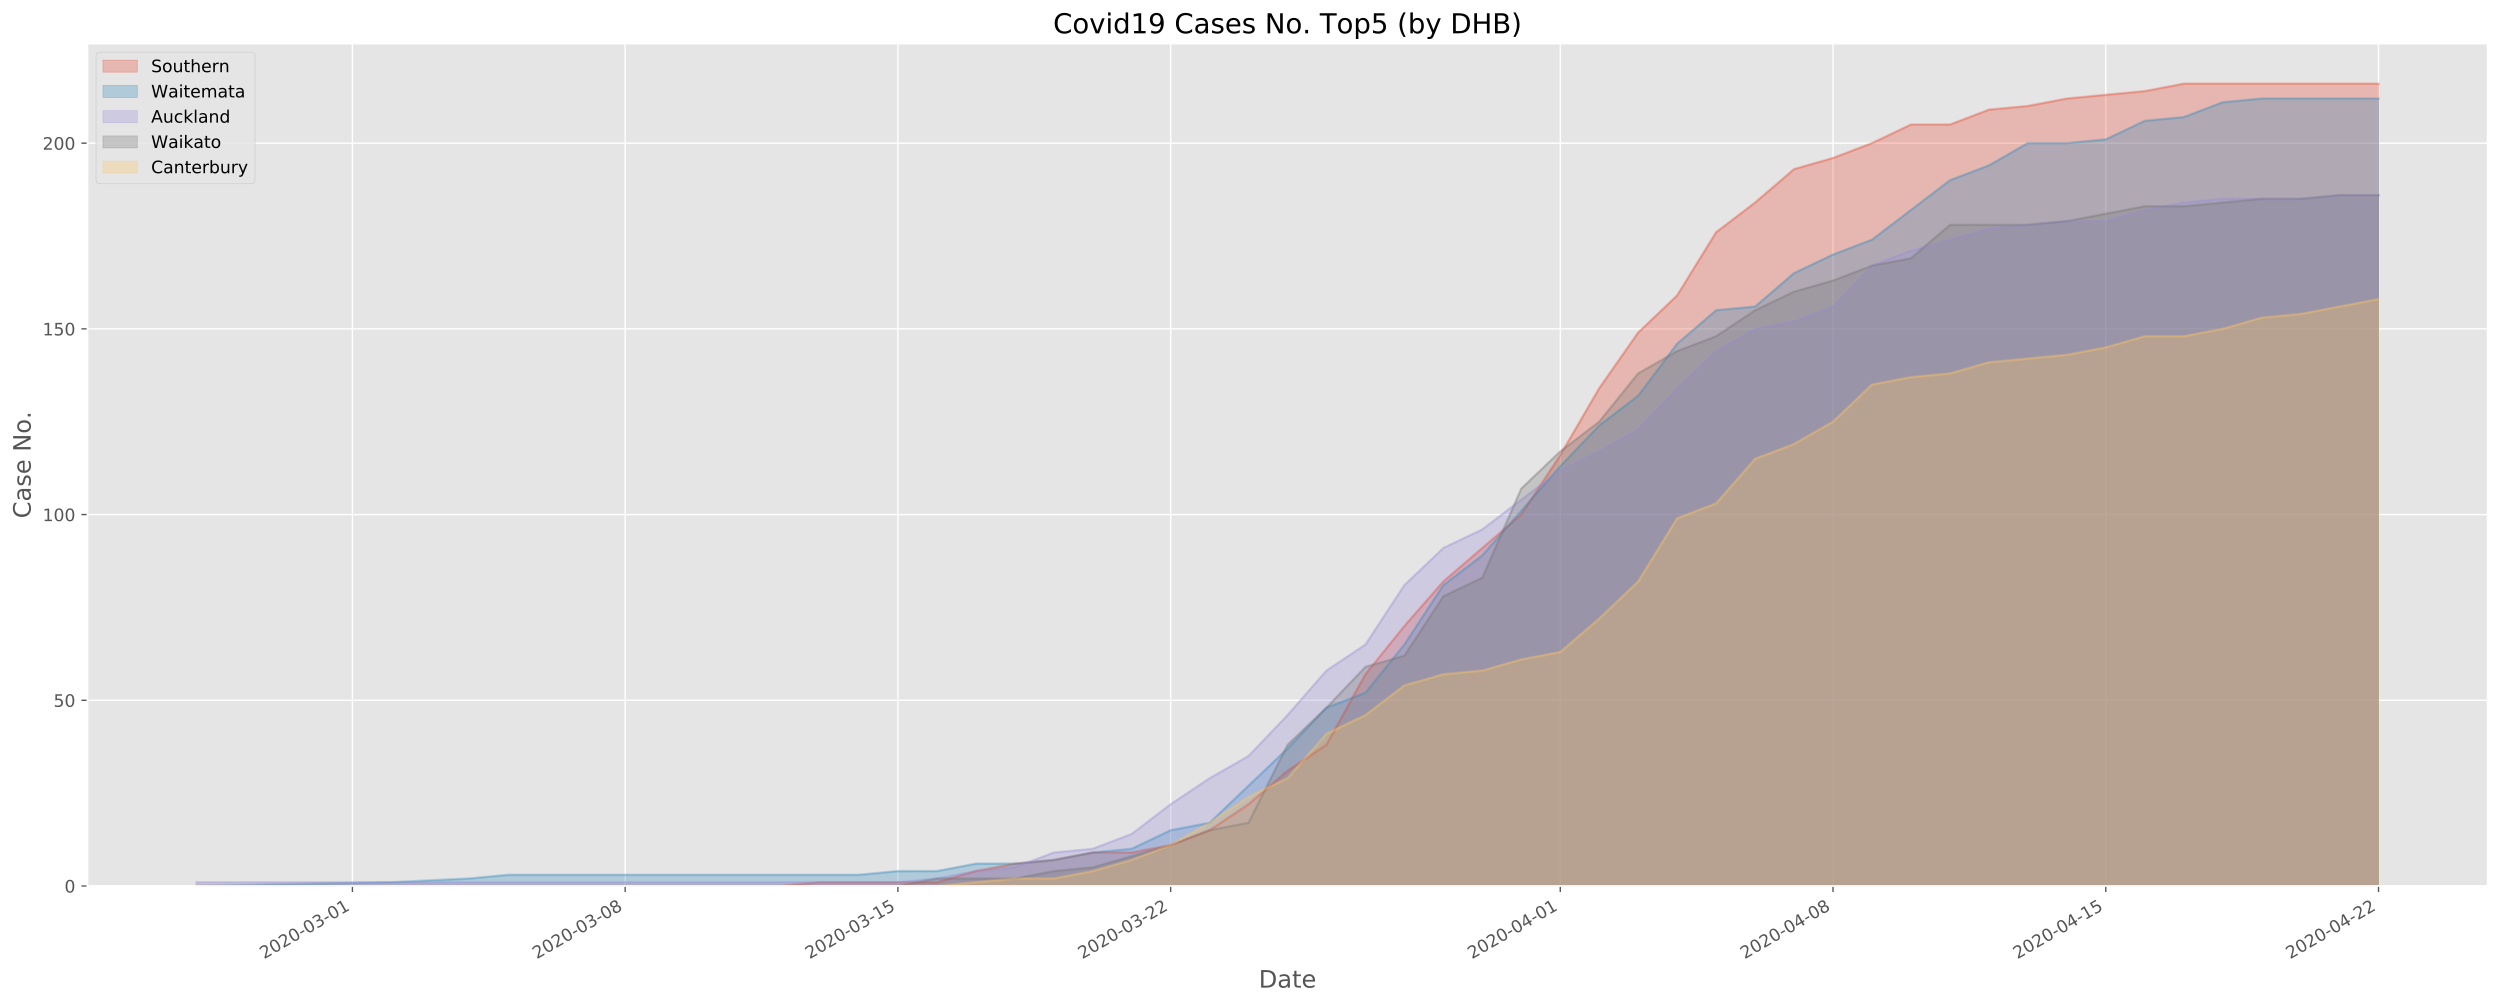 <?xml version="1.0" encoding="utf-8" standalone="no"?>
<!DOCTYPE svg PUBLIC "-//W3C//DTD SVG 1.1//EN"
  "http://www.w3.org/Graphics/SVG/1.1/DTD/svg11.dtd">
<!-- Created with matplotlib (https://matplotlib.org/) -->
<svg height="584.146pt" version="1.1" viewBox="0 0 1453.037 584.146" width="1453.037pt" xmlns="http://www.w3.org/2000/svg" xmlns:xlink="http://www.w3.org/1999/xlink">
 <defs>
  <style type="text/css">
*{stroke-linecap:butt;stroke-linejoin:round;}
  </style>
 </defs>
 <g id="figure_1">
  <g id="patch_1">
   <path d="M 0 584.146 
L 1453.037 584.146 
L 1453.037 0 
L 0 0 
z
" style="fill:#ffffff;"/>
  </g>
  <g id="axes_1">
   <g id="patch_2">
    <path d="M 50.837 514.957 
L 1445.837 514.957 
L 1445.837 25.358 
L 50.837 25.358 
z
" style="fill:#e5e5e5;"/>
   </g>
   <g id="matplotlib.axis_1">
    <g id="xtick_1">
     <g id="line2d_1">
      <path clip-path="url(#p88573a1444)" d="M 204.83 514.957 
L 204.83 25.358 
" style="fill:none;stroke:#ffffff;stroke-linecap:square;stroke-width:0.8;"/>
     </g>
     <g id="line2d_2">
      <defs>
       <path d="M 0 0 
L 0 3.5 
" id="mcbf57e7ef2" style="stroke:#555555;stroke-width:0.8;"/>
      </defs>
      <g>
       <use style="fill:#555555;stroke:#555555;stroke-width:0.8;" x="204.83" xlink:href="#mcbf57e7ef2" y="514.957"/>
      </g>
     </g>
     <g id="text_1">
      <!-- 2020-03-01 -->
      <defs>
       <path d="M 19.188 8.297 
L 53.609 8.297 
L 53.609 0 
L 7.328 0 
L 7.328 8.297 
Q 12.938 14.109 22.625 23.891 
Q 32.328 33.688 34.812 36.531 
Q 39.547 41.844 41.422 45.531 
Q 43.312 49.219 43.312 52.781 
Q 43.312 58.594 39.234 62.25 
Q 35.156 65.922 28.609 65.922 
Q 23.969 65.922 18.812 64.312 
Q 13.672 62.703 7.812 59.422 
L 7.812 69.391 
Q 13.766 71.781 18.938 73 
Q 24.125 74.219 28.422 74.219 
Q 39.75 74.219 46.484 68.547 
Q 53.219 62.891 53.219 53.422 
Q 53.219 48.922 51.531 44.891 
Q 49.859 40.875 45.406 35.406 
Q 44.188 33.984 37.641 27.219 
Q 31.109 20.453 19.188 8.297 
z
" id="DejaVuSans-50"/>
       <path d="M 31.781 66.406 
Q 24.172 66.406 20.328 58.906 
Q 16.5 51.422 16.5 36.375 
Q 16.5 21.391 20.328 13.891 
Q 24.172 6.391 31.781 6.391 
Q 39.453 6.391 43.281 13.891 
Q 47.125 21.391 47.125 36.375 
Q 47.125 51.422 43.281 58.906 
Q 39.453 66.406 31.781 66.406 
z
M 31.781 74.219 
Q 44.047 74.219 50.516 64.516 
Q 56.984 54.828 56.984 36.375 
Q 56.984 17.969 50.516 8.266 
Q 44.047 -1.422 31.781 -1.422 
Q 19.531 -1.422 13.062 8.266 
Q 6.594 17.969 6.594 36.375 
Q 6.594 54.828 13.062 64.516 
Q 19.531 74.219 31.781 74.219 
z
" id="DejaVuSans-48"/>
       <path d="M 4.891 31.391 
L 31.203 31.391 
L 31.203 23.391 
L 4.891 23.391 
z
" id="DejaVuSans-45"/>
       <path d="M 40.578 39.312 
Q 47.656 37.797 51.625 33 
Q 55.609 28.219 55.609 21.188 
Q 55.609 10.406 48.188 4.484 
Q 40.766 -1.422 27.094 -1.422 
Q 22.516 -1.422 17.656 -0.516 
Q 12.797 0.391 7.625 2.203 
L 7.625 11.719 
Q 11.719 9.328 16.594 8.109 
Q 21.484 6.891 26.812 6.891 
Q 36.078 6.891 40.938 10.547 
Q 45.797 14.203 45.797 21.188 
Q 45.797 27.641 41.281 31.266 
Q 36.766 34.906 28.719 34.906 
L 20.219 34.906 
L 20.219 43.016 
L 29.109 43.016 
Q 36.375 43.016 40.234 45.922 
Q 44.094 48.828 44.094 54.297 
Q 44.094 59.906 40.109 62.906 
Q 36.141 65.922 28.719 65.922 
Q 24.656 65.922 20.016 65.031 
Q 15.375 64.156 9.812 62.312 
L 9.812 71.094 
Q 15.438 72.656 20.344 73.438 
Q 25.25 74.219 29.594 74.219 
Q 40.828 74.219 47.359 69.109 
Q 53.906 64.016 53.906 55.328 
Q 53.906 49.266 50.438 45.094 
Q 46.969 40.922 40.578 39.312 
z
" id="DejaVuSans-51"/>
       <path d="M 12.406 8.297 
L 28.516 8.297 
L 28.516 63.922 
L 10.984 60.406 
L 10.984 69.391 
L 28.422 72.906 
L 38.281 72.906 
L 38.281 8.297 
L 54.391 8.297 
L 54.391 0 
L 12.406 0 
z
" id="DejaVuSans-49"/>
      </defs>
      <g style="fill:#555555;" transform="translate(153.461 557.596)rotate(-30)scale(0.1 -0.1)">
       <use xlink:href="#DejaVuSans-50"/>
       <use x="63.623" xlink:href="#DejaVuSans-48"/>
       <use x="127.246" xlink:href="#DejaVuSans-50"/>
       <use x="190.869" xlink:href="#DejaVuSans-48"/>
       <use x="254.492" xlink:href="#DejaVuSans-45"/>
       <use x="290.576" xlink:href="#DejaVuSans-48"/>
       <use x="354.199" xlink:href="#DejaVuSans-51"/>
       <use x="417.822" xlink:href="#DejaVuSans-45"/>
       <use x="453.906" xlink:href="#DejaVuSans-48"/>
       <use x="517.529" xlink:href="#DejaVuSans-49"/>
      </g>
     </g>
    </g>
    <g id="xtick_2">
     <g id="line2d_3">
      <path clip-path="url(#p88573a1444)" d="M 363.353 514.957 
L 363.353 25.358 
" style="fill:none;stroke:#ffffff;stroke-linecap:square;stroke-width:0.8;"/>
     </g>
     <g id="line2d_4">
      <g>
       <use style="fill:#555555;stroke:#555555;stroke-width:0.8;" x="363.353" xlink:href="#mcbf57e7ef2" y="514.957"/>
      </g>
     </g>
     <g id="text_2">
      <!-- 2020-03-08 -->
      <defs>
       <path d="M 31.781 34.625 
Q 24.75 34.625 20.719 30.859 
Q 16.703 27.094 16.703 20.516 
Q 16.703 13.922 20.719 10.156 
Q 24.75 6.391 31.781 6.391 
Q 38.812 6.391 42.859 10.172 
Q 46.922 13.969 46.922 20.516 
Q 46.922 27.094 42.891 30.859 
Q 38.875 34.625 31.781 34.625 
z
M 21.922 38.812 
Q 15.578 40.375 12.031 44.719 
Q 8.5 49.078 8.5 55.328 
Q 8.5 64.062 14.719 69.141 
Q 20.953 74.219 31.781 74.219 
Q 42.672 74.219 48.875 69.141 
Q 55.078 64.062 55.078 55.328 
Q 55.078 49.078 51.531 44.719 
Q 48 40.375 41.703 38.812 
Q 48.828 37.156 52.797 32.312 
Q 56.781 27.484 56.781 20.516 
Q 56.781 9.906 50.312 4.234 
Q 43.844 -1.422 31.781 -1.422 
Q 19.734 -1.422 13.25 4.234 
Q 6.781 9.906 6.781 20.516 
Q 6.781 27.484 10.781 32.312 
Q 14.797 37.156 21.922 38.812 
z
M 18.312 54.391 
Q 18.312 48.734 21.844 45.562 
Q 25.391 42.391 31.781 42.391 
Q 38.141 42.391 41.719 45.562 
Q 45.312 48.734 45.312 54.391 
Q 45.312 60.062 41.719 63.234 
Q 38.141 66.406 31.781 66.406 
Q 25.391 66.406 21.844 63.234 
Q 18.312 60.062 18.312 54.391 
z
" id="DejaVuSans-56"/>
      </defs>
      <g style="fill:#555555;" transform="translate(311.984 557.596)rotate(-30)scale(0.1 -0.1)">
       <use xlink:href="#DejaVuSans-50"/>
       <use x="63.623" xlink:href="#DejaVuSans-48"/>
       <use x="127.246" xlink:href="#DejaVuSans-50"/>
       <use x="190.869" xlink:href="#DejaVuSans-48"/>
       <use x="254.492" xlink:href="#DejaVuSans-45"/>
       <use x="290.576" xlink:href="#DejaVuSans-48"/>
       <use x="354.199" xlink:href="#DejaVuSans-51"/>
       <use x="417.822" xlink:href="#DejaVuSans-45"/>
       <use x="453.906" xlink:href="#DejaVuSans-48"/>
       <use x="517.529" xlink:href="#DejaVuSans-56"/>
      </g>
     </g>
    </g>
    <g id="xtick_3">
     <g id="line2d_5">
      <path clip-path="url(#p88573a1444)" d="M 521.876 514.957 
L 521.876 25.358 
" style="fill:none;stroke:#ffffff;stroke-linecap:square;stroke-width:0.8;"/>
     </g>
     <g id="line2d_6">
      <g>
       <use style="fill:#555555;stroke:#555555;stroke-width:0.8;" x="521.876" xlink:href="#mcbf57e7ef2" y="514.957"/>
      </g>
     </g>
     <g id="text_3">
      <!-- 2020-03-15 -->
      <defs>
       <path d="M 10.797 72.906 
L 49.516 72.906 
L 49.516 64.594 
L 19.828 64.594 
L 19.828 46.734 
Q 21.969 47.469 24.109 47.828 
Q 26.266 48.188 28.422 48.188 
Q 40.625 48.188 47.75 41.5 
Q 54.891 34.812 54.891 23.391 
Q 54.891 11.625 47.562 5.094 
Q 40.234 -1.422 26.906 -1.422 
Q 22.312 -1.422 17.547 -0.641 
Q 12.797 0.141 7.719 1.703 
L 7.719 11.625 
Q 12.109 9.234 16.797 8.062 
Q 21.484 6.891 26.703 6.891 
Q 35.156 6.891 40.078 11.328 
Q 45.016 15.766 45.016 23.391 
Q 45.016 31 40.078 35.438 
Q 35.156 39.891 26.703 39.891 
Q 22.75 39.891 18.812 39.016 
Q 14.891 38.141 10.797 36.281 
z
" id="DejaVuSans-53"/>
      </defs>
      <g style="fill:#555555;" transform="translate(470.506 557.596)rotate(-30)scale(0.1 -0.1)">
       <use xlink:href="#DejaVuSans-50"/>
       <use x="63.623" xlink:href="#DejaVuSans-48"/>
       <use x="127.246" xlink:href="#DejaVuSans-50"/>
       <use x="190.869" xlink:href="#DejaVuSans-48"/>
       <use x="254.492" xlink:href="#DejaVuSans-45"/>
       <use x="290.576" xlink:href="#DejaVuSans-48"/>
       <use x="354.199" xlink:href="#DejaVuSans-51"/>
       <use x="417.822" xlink:href="#DejaVuSans-45"/>
       <use x="453.906" xlink:href="#DejaVuSans-49"/>
       <use x="517.529" xlink:href="#DejaVuSans-53"/>
      </g>
     </g>
    </g>
    <g id="xtick_4">
     <g id="line2d_7">
      <path clip-path="url(#p88573a1444)" d="M 680.399 514.957 
L 680.399 25.358 
" style="fill:none;stroke:#ffffff;stroke-linecap:square;stroke-width:0.8;"/>
     </g>
     <g id="line2d_8">
      <g>
       <use style="fill:#555555;stroke:#555555;stroke-width:0.8;" x="680.399" xlink:href="#mcbf57e7ef2" y="514.957"/>
      </g>
     </g>
     <g id="text_4">
      <!-- 2020-03-22 -->
      <g style="fill:#555555;" transform="translate(629.029 557.596)rotate(-30)scale(0.1 -0.1)">
       <use xlink:href="#DejaVuSans-50"/>
       <use x="63.623" xlink:href="#DejaVuSans-48"/>
       <use x="127.246" xlink:href="#DejaVuSans-50"/>
       <use x="190.869" xlink:href="#DejaVuSans-48"/>
       <use x="254.492" xlink:href="#DejaVuSans-45"/>
       <use x="290.576" xlink:href="#DejaVuSans-48"/>
       <use x="354.199" xlink:href="#DejaVuSans-51"/>
       <use x="417.822" xlink:href="#DejaVuSans-45"/>
       <use x="453.906" xlink:href="#DejaVuSans-50"/>
       <use x="517.529" xlink:href="#DejaVuSans-50"/>
      </g>
     </g>
    </g>
    <g id="xtick_5">
     <g id="line2d_9">
      <path clip-path="url(#p88573a1444)" d="M 906.86 514.957 
L 906.86 25.358 
" style="fill:none;stroke:#ffffff;stroke-linecap:square;stroke-width:0.8;"/>
     </g>
     <g id="line2d_10">
      <g>
       <use style="fill:#555555;stroke:#555555;stroke-width:0.8;" x="906.86" xlink:href="#mcbf57e7ef2" y="514.957"/>
      </g>
     </g>
     <g id="text_5">
      <!-- 2020-04-01 -->
      <defs>
       <path d="M 37.797 64.312 
L 12.891 25.391 
L 37.797 25.391 
z
M 35.203 72.906 
L 47.609 72.906 
L 47.609 25.391 
L 58.016 25.391 
L 58.016 17.188 
L 47.609 17.188 
L 47.609 0 
L 37.797 0 
L 37.797 17.188 
L 4.891 17.188 
L 4.891 26.703 
z
" id="DejaVuSans-52"/>
      </defs>
      <g style="fill:#555555;" transform="translate(855.49 557.596)rotate(-30)scale(0.1 -0.1)">
       <use xlink:href="#DejaVuSans-50"/>
       <use x="63.623" xlink:href="#DejaVuSans-48"/>
       <use x="127.246" xlink:href="#DejaVuSans-50"/>
       <use x="190.869" xlink:href="#DejaVuSans-48"/>
       <use x="254.492" xlink:href="#DejaVuSans-45"/>
       <use x="290.576" xlink:href="#DejaVuSans-48"/>
       <use x="354.199" xlink:href="#DejaVuSans-52"/>
       <use x="417.822" xlink:href="#DejaVuSans-45"/>
       <use x="453.906" xlink:href="#DejaVuSans-48"/>
       <use x="517.529" xlink:href="#DejaVuSans-49"/>
      </g>
     </g>
    </g>
    <g id="xtick_6">
     <g id="line2d_11">
      <path clip-path="url(#p88573a1444)" d="M 1065.382 514.957 
L 1065.382 25.358 
" style="fill:none;stroke:#ffffff;stroke-linecap:square;stroke-width:0.8;"/>
     </g>
     <g id="line2d_12">
      <g>
       <use style="fill:#555555;stroke:#555555;stroke-width:0.8;" x="1065.382" xlink:href="#mcbf57e7ef2" y="514.957"/>
      </g>
     </g>
     <g id="text_6">
      <!-- 2020-04-08 -->
      <g style="fill:#555555;" transform="translate(1014.013 557.596)rotate(-30)scale(0.1 -0.1)">
       <use xlink:href="#DejaVuSans-50"/>
       <use x="63.623" xlink:href="#DejaVuSans-48"/>
       <use x="127.246" xlink:href="#DejaVuSans-50"/>
       <use x="190.869" xlink:href="#DejaVuSans-48"/>
       <use x="254.492" xlink:href="#DejaVuSans-45"/>
       <use x="290.576" xlink:href="#DejaVuSans-48"/>
       <use x="354.199" xlink:href="#DejaVuSans-52"/>
       <use x="417.822" xlink:href="#DejaVuSans-45"/>
       <use x="453.906" xlink:href="#DejaVuSans-48"/>
       <use x="517.529" xlink:href="#DejaVuSans-56"/>
      </g>
     </g>
    </g>
    <g id="xtick_7">
     <g id="line2d_13">
      <path clip-path="url(#p88573a1444)" d="M 1223.905 514.957 
L 1223.905 25.358 
" style="fill:none;stroke:#ffffff;stroke-linecap:square;stroke-width:0.8;"/>
     </g>
     <g id="line2d_14">
      <g>
       <use style="fill:#555555;stroke:#555555;stroke-width:0.8;" x="1223.905" xlink:href="#mcbf57e7ef2" y="514.957"/>
      </g>
     </g>
     <g id="text_7">
      <!-- 2020-04-15 -->
      <g style="fill:#555555;" transform="translate(1172.536 557.596)rotate(-30)scale(0.1 -0.1)">
       <use xlink:href="#DejaVuSans-50"/>
       <use x="63.623" xlink:href="#DejaVuSans-48"/>
       <use x="127.246" xlink:href="#DejaVuSans-50"/>
       <use x="190.869" xlink:href="#DejaVuSans-48"/>
       <use x="254.492" xlink:href="#DejaVuSans-45"/>
       <use x="290.576" xlink:href="#DejaVuSans-48"/>
       <use x="354.199" xlink:href="#DejaVuSans-52"/>
       <use x="417.822" xlink:href="#DejaVuSans-45"/>
       <use x="453.906" xlink:href="#DejaVuSans-49"/>
       <use x="517.529" xlink:href="#DejaVuSans-53"/>
      </g>
     </g>
    </g>
    <g id="xtick_8">
     <g id="line2d_15">
      <path clip-path="url(#p88573a1444)" d="M 1382.428 514.957 
L 1382.428 25.358 
" style="fill:none;stroke:#ffffff;stroke-linecap:square;stroke-width:0.8;"/>
     </g>
     <g id="line2d_16">
      <g>
       <use style="fill:#555555;stroke:#555555;stroke-width:0.8;" x="1382.428" xlink:href="#mcbf57e7ef2" y="514.957"/>
      </g>
     </g>
     <g id="text_8">
      <!-- 2020-04-22 -->
      <g style="fill:#555555;" transform="translate(1331.058 557.596)rotate(-30)scale(0.1 -0.1)">
       <use xlink:href="#DejaVuSans-50"/>
       <use x="63.623" xlink:href="#DejaVuSans-48"/>
       <use x="127.246" xlink:href="#DejaVuSans-50"/>
       <use x="190.869" xlink:href="#DejaVuSans-48"/>
       <use x="254.492" xlink:href="#DejaVuSans-45"/>
       <use x="290.576" xlink:href="#DejaVuSans-48"/>
       <use x="354.199" xlink:href="#DejaVuSans-52"/>
       <use x="417.822" xlink:href="#DejaVuSans-45"/>
       <use x="453.906" xlink:href="#DejaVuSans-50"/>
       <use x="517.529" xlink:href="#DejaVuSans-50"/>
      </g>
     </g>
    </g>
    <g id="text_9">
     <!-- Date -->
     <defs>
      <path d="M 19.672 64.797 
L 19.672 8.109 
L 31.594 8.109 
Q 46.688 8.109 53.688 14.938 
Q 60.688 21.781 60.688 36.531 
Q 60.688 51.172 53.688 57.984 
Q 46.688 64.797 31.594 64.797 
z
M 9.812 72.906 
L 30.078 72.906 
Q 51.266 72.906 61.172 64.094 
Q 71.094 55.281 71.094 36.531 
Q 71.094 17.672 61.125 8.828 
Q 51.172 0 30.078 0 
L 9.812 0 
z
" id="DejaVuSans-68"/>
      <path d="M 34.281 27.484 
Q 23.391 27.484 19.188 25 
Q 14.984 22.516 14.984 16.5 
Q 14.984 11.719 18.141 8.906 
Q 21.297 6.109 26.703 6.109 
Q 34.188 6.109 38.703 11.406 
Q 43.219 16.703 43.219 25.484 
L 43.219 27.484 
z
M 52.203 31.203 
L 52.203 0 
L 43.219 0 
L 43.219 8.297 
Q 40.141 3.328 35.547 0.953 
Q 30.953 -1.422 24.312 -1.422 
Q 15.922 -1.422 10.953 3.297 
Q 6 8.016 6 15.922 
Q 6 25.141 12.172 29.828 
Q 18.359 34.516 30.609 34.516 
L 43.219 34.516 
L 43.219 35.406 
Q 43.219 41.609 39.141 45 
Q 35.062 48.391 27.688 48.391 
Q 23 48.391 18.547 47.266 
Q 14.109 46.141 10.016 43.891 
L 10.016 52.203 
Q 14.938 54.109 19.578 55.047 
Q 24.219 56 28.609 56 
Q 40.484 56 46.344 49.844 
Q 52.203 43.703 52.203 31.203 
z
" id="DejaVuSans-97"/>
      <path d="M 18.312 70.219 
L 18.312 54.688 
L 36.812 54.688 
L 36.812 47.703 
L 18.312 47.703 
L 18.312 18.016 
Q 18.312 11.328 20.141 9.422 
Q 21.969 7.516 27.594 7.516 
L 36.812 7.516 
L 36.812 0 
L 27.594 0 
Q 17.188 0 13.234 3.875 
Q 9.281 7.766 9.281 18.016 
L 9.281 47.703 
L 2.688 47.703 
L 2.688 54.688 
L 9.281 54.688 
L 9.281 70.219 
z
" id="DejaVuSans-116"/>
      <path d="M 56.203 29.594 
L 56.203 25.203 
L 14.891 25.203 
Q 15.484 15.922 20.484 11.062 
Q 25.484 6.203 34.422 6.203 
Q 39.594 6.203 44.453 7.469 
Q 49.312 8.734 54.109 11.281 
L 54.109 2.781 
Q 49.266 0.734 44.188 -0.344 
Q 39.109 -1.422 33.891 -1.422 
Q 20.797 -1.422 13.156 6.188 
Q 5.516 13.812 5.516 26.812 
Q 5.516 40.234 12.766 48.109 
Q 20.016 56 32.328 56 
Q 43.359 56 49.781 48.891 
Q 56.203 41.797 56.203 29.594 
z
M 47.219 32.234 
Q 47.125 39.594 43.094 43.984 
Q 39.062 48.391 32.422 48.391 
Q 24.906 48.391 20.391 44.141 
Q 15.875 39.891 15.188 32.172 
z
" id="DejaVuSans-101"/>
     </defs>
     <g style="fill:#555555;" transform="translate(731.606 574.035)scale(0.14 -0.14)">
      <use xlink:href="#DejaVuSans-68"/>
      <use x="77.002" xlink:href="#DejaVuSans-97"/>
      <use x="138.281" xlink:href="#DejaVuSans-116"/>
      <use x="177.49" xlink:href="#DejaVuSans-101"/>
     </g>
    </g>
   </g>
   <g id="matplotlib.axis_2">
    <g id="ytick_1">
     <g id="line2d_17">
      <path clip-path="url(#p88573a1444)" d="M 50.837 514.957 
L 1445.837 514.957 
" style="fill:none;stroke:#ffffff;stroke-linecap:square;stroke-width:0.8;"/>
     </g>
     <g id="line2d_18">
      <defs>
       <path d="M 0 0 
L -3.5 0 
" id="mdb3361c87e" style="stroke:#555555;stroke-width:0.8;"/>
      </defs>
      <g>
       <use style="fill:#555555;stroke:#555555;stroke-width:0.8;" x="50.837" xlink:href="#mdb3361c87e" y="514.957"/>
      </g>
     </g>
     <g id="text_10">
      <!-- 0 -->
      <g style="fill:#555555;" transform="translate(37.474 518.757)scale(0.1 -0.1)">
       <use xlink:href="#DejaVuSans-48"/>
      </g>
     </g>
    </g>
    <g id="ytick_2">
     <g id="line2d_19">
      <path clip-path="url(#p88573a1444)" d="M 50.837 407.021 
L 1445.837 407.021 
" style="fill:none;stroke:#ffffff;stroke-linecap:square;stroke-width:0.8;"/>
     </g>
     <g id="line2d_20">
      <g>
       <use style="fill:#555555;stroke:#555555;stroke-width:0.8;" x="50.837" xlink:href="#mdb3361c87e" y="407.021"/>
      </g>
     </g>
     <g id="text_11">
      <!-- 50 -->
      <g style="fill:#555555;" transform="translate(31.112 410.82)scale(0.1 -0.1)">
       <use xlink:href="#DejaVuSans-53"/>
       <use x="63.623" xlink:href="#DejaVuSans-48"/>
      </g>
     </g>
    </g>
    <g id="ytick_3">
     <g id="line2d_21">
      <path clip-path="url(#p88573a1444)" d="M 50.837 299.084 
L 1445.837 299.084 
" style="fill:none;stroke:#ffffff;stroke-linecap:square;stroke-width:0.8;"/>
     </g>
     <g id="line2d_22">
      <g>
       <use style="fill:#555555;stroke:#555555;stroke-width:0.8;" x="50.837" xlink:href="#mdb3361c87e" y="299.084"/>
      </g>
     </g>
     <g id="text_12">
      <!-- 100 -->
      <g style="fill:#555555;" transform="translate(24.749 302.884)scale(0.1 -0.1)">
       <use xlink:href="#DejaVuSans-49"/>
       <use x="63.623" xlink:href="#DejaVuSans-48"/>
       <use x="127.246" xlink:href="#DejaVuSans-48"/>
      </g>
     </g>
    </g>
    <g id="ytick_4">
     <g id="line2d_23">
      <path clip-path="url(#p88573a1444)" d="M 50.837 191.148 
L 1445.837 191.148 
" style="fill:none;stroke:#ffffff;stroke-linecap:square;stroke-width:0.8;"/>
     </g>
     <g id="line2d_24">
      <g>
       <use style="fill:#555555;stroke:#555555;stroke-width:0.8;" x="50.837" xlink:href="#mdb3361c87e" y="191.148"/>
      </g>
     </g>
     <g id="text_13">
      <!-- 150 -->
      <g style="fill:#555555;" transform="translate(24.749 194.947)scale(0.1 -0.1)">
       <use xlink:href="#DejaVuSans-49"/>
       <use x="63.623" xlink:href="#DejaVuSans-53"/>
       <use x="127.246" xlink:href="#DejaVuSans-48"/>
      </g>
     </g>
    </g>
    <g id="ytick_5">
     <g id="line2d_25">
      <path clip-path="url(#p88573a1444)" d="M 50.837 83.211 
L 1445.837 83.211 
" style="fill:none;stroke:#ffffff;stroke-linecap:square;stroke-width:0.8;"/>
     </g>
     <g id="line2d_26">
      <g>
       <use style="fill:#555555;stroke:#555555;stroke-width:0.8;" x="50.837" xlink:href="#mdb3361c87e" y="83.211"/>
      </g>
     </g>
     <g id="text_14">
      <!-- 200 -->
      <g style="fill:#555555;" transform="translate(24.749 87.011)scale(0.1 -0.1)">
       <use xlink:href="#DejaVuSans-50"/>
       <use x="63.623" xlink:href="#DejaVuSans-48"/>
       <use x="127.246" xlink:href="#DejaVuSans-48"/>
      </g>
     </g>
    </g>
    <g id="text_15">
     <!-- Case No. -->
     <defs>
      <path d="M 64.406 67.281 
L 64.406 56.891 
Q 59.422 61.531 53.781 63.812 
Q 48.141 66.109 41.797 66.109 
Q 29.297 66.109 22.656 58.469 
Q 16.016 50.828 16.016 36.375 
Q 16.016 21.969 22.656 14.328 
Q 29.297 6.688 41.797 6.688 
Q 48.141 6.688 53.781 8.984 
Q 59.422 11.281 64.406 15.922 
L 64.406 5.609 
Q 59.234 2.094 53.438 0.328 
Q 47.656 -1.422 41.219 -1.422 
Q 24.656 -1.422 15.125 8.703 
Q 5.609 18.844 5.609 36.375 
Q 5.609 53.953 15.125 64.078 
Q 24.656 74.219 41.219 74.219 
Q 47.75 74.219 53.531 72.484 
Q 59.328 70.75 64.406 67.281 
z
" id="DejaVuSans-67"/>
      <path d="M 44.281 53.078 
L 44.281 44.578 
Q 40.484 46.531 36.375 47.5 
Q 32.281 48.484 27.875 48.484 
Q 21.188 48.484 17.844 46.438 
Q 14.5 44.391 14.5 40.281 
Q 14.5 37.156 16.891 35.375 
Q 19.281 33.594 26.516 31.984 
L 29.594 31.297 
Q 39.156 29.25 43.188 25.516 
Q 47.219 21.781 47.219 15.094 
Q 47.219 7.469 41.188 3.016 
Q 35.156 -1.422 24.609 -1.422 
Q 20.219 -1.422 15.453 -0.562 
Q 10.688 0.297 5.422 2 
L 5.422 11.281 
Q 10.406 8.688 15.234 7.391 
Q 20.062 6.109 24.812 6.109 
Q 31.156 6.109 34.562 8.281 
Q 37.984 10.453 37.984 14.406 
Q 37.984 18.062 35.516 20.016 
Q 33.062 21.969 24.703 23.781 
L 21.578 24.516 
Q 13.234 26.266 9.516 29.906 
Q 5.812 33.547 5.812 39.891 
Q 5.812 47.609 11.281 51.797 
Q 16.75 56 26.812 56 
Q 31.781 56 36.172 55.266 
Q 40.578 54.547 44.281 53.078 
z
" id="DejaVuSans-115"/>
      <path id="DejaVuSans-32"/>
      <path d="M 9.812 72.906 
L 23.094 72.906 
L 55.422 11.922 
L 55.422 72.906 
L 64.984 72.906 
L 64.984 0 
L 51.703 0 
L 19.391 60.984 
L 19.391 0 
L 9.812 0 
z
" id="DejaVuSans-78"/>
      <path d="M 30.609 48.391 
Q 23.391 48.391 19.188 42.75 
Q 14.984 37.109 14.984 27.297 
Q 14.984 17.484 19.156 11.844 
Q 23.344 6.203 30.609 6.203 
Q 37.797 6.203 41.984 11.859 
Q 46.188 17.531 46.188 27.297 
Q 46.188 37.016 41.984 42.703 
Q 37.797 48.391 30.609 48.391 
z
M 30.609 56 
Q 42.328 56 49.016 48.375 
Q 55.719 40.766 55.719 27.297 
Q 55.719 13.875 49.016 6.219 
Q 42.328 -1.422 30.609 -1.422 
Q 18.844 -1.422 12.172 6.219 
Q 5.516 13.875 5.516 27.297 
Q 5.516 40.766 12.172 48.375 
Q 18.844 56 30.609 56 
z
" id="DejaVuSans-111"/>
      <path d="M 10.688 12.406 
L 21 12.406 
L 21 0 
L 10.688 0 
z
" id="DejaVuSans-46"/>
     </defs>
     <g style="fill:#555555;" transform="translate(17.838 301.257)rotate(-90)scale(0.14 -0.14)">
      <use xlink:href="#DejaVuSans-67"/>
      <use x="69.824" xlink:href="#DejaVuSans-97"/>
      <use x="131.104" xlink:href="#DejaVuSans-115"/>
      <use x="183.203" xlink:href="#DejaVuSans-101"/>
      <use x="244.727" xlink:href="#DejaVuSans-32"/>
      <use x="276.514" xlink:href="#DejaVuSans-78"/>
      <use x="351.318" xlink:href="#DejaVuSans-111"/>
      <use x="412.484" xlink:href="#DejaVuSans-46"/>
     </g>
    </g>
   </g>
   <g id="PolyCollection_1">
    <defs>
     <path d="M 114.246 -69.189 
L 114.246 -69.189 
L 227.476 -69.189 
L 272.769 -69.189 
L 295.415 -69.189 
L 318.061 -69.189 
L 453.938 -69.189 
L 476.584 -69.189 
L 499.23 -69.189 
L 521.876 -69.189 
L 544.522 -69.189 
L 567.168 -69.189 
L 589.814 -69.189 
L 612.46 -69.189 
L 635.106 -69.189 
L 657.752 -69.189 
L 680.399 -69.189 
L 703.045 -69.189 
L 725.691 -69.189 
L 748.337 -69.189 
L 770.983 -69.189 
L 793.629 -69.189 
L 816.275 -69.189 
L 838.921 -69.189 
L 861.567 -69.189 
L 884.213 -69.189 
L 906.86 -69.189 
L 929.506 -69.189 
L 952.152 -69.189 
L 974.798 -69.189 
L 997.444 -69.189 
L 1020.09 -69.189 
L 1042.736 -69.189 
L 1065.382 -69.189 
L 1088.028 -69.189 
L 1110.675 -69.189 
L 1133.321 -69.189 
L 1155.967 -69.189 
L 1178.613 -69.189 
L 1201.259 -69.189 
L 1223.905 -69.189 
L 1246.551 -69.189 
L 1269.197 -69.189 
L 1291.843 -69.189 
L 1314.489 -69.189 
L 1337.136 -69.189 
L 1359.782 -69.189 
L 1382.428 -69.189 
L 1382.428 -535.474 
L 1382.428 -535.474 
L 1359.782 -535.474 
L 1337.136 -535.474 
L 1314.489 -535.474 
L 1291.843 -535.474 
L 1269.197 -535.474 
L 1246.551 -531.157 
L 1223.905 -528.998 
L 1201.259 -526.839 
L 1178.613 -522.522 
L 1155.967 -520.363 
L 1133.321 -511.728 
L 1110.675 -511.728 
L 1088.028 -500.935 
L 1065.382 -492.3 
L 1042.736 -485.824 
L 1020.09 -466.395 
L 997.444 -449.125 
L 974.798 -412.427 
L 952.152 -390.839 
L 929.506 -358.459 
L 906.86 -319.601 
L 884.213 -285.062 
L 861.567 -265.633 
L 838.921 -246.205 
L 816.275 -220.3 
L 793.629 -192.236 
L 770.983 -151.22 
L 748.337 -136.109 
L 725.691 -116.681 
L 703.045 -101.57 
L 680.399 -92.935 
L 657.752 -88.617 
L 635.106 -88.617 
L 612.46 -84.3 
L 589.814 -82.141 
L 567.168 -77.824 
L 544.522 -71.347 
L 521.876 -71.347 
L 499.23 -71.347 
L 476.584 -71.347 
L 453.938 -69.189 
L 318.061 -69.189 
L 295.415 -69.189 
L 272.769 -69.189 
L 227.476 -69.189 
L 114.246 -69.189 
z
" id="m8c1ce85051" style="stroke:#e24a33;stroke-opacity:0.3;stroke-width:0.5;"/>
    </defs>
    <g clip-path="url(#p88573a1444)">
     <use style="fill:#e24a33;fill-opacity:0.3;stroke:#e24a33;stroke-opacity:0.3;stroke-width:0.5;" x="0" xlink:href="#m8c1ce85051" y="584.146"/>
    </g>
   </g>
   <g id="PolyCollection_2">
    <defs>
     <path d="M 114.246 -69.189 
L 114.246 -69.189 
L 227.476 -69.189 
L 272.769 -69.189 
L 295.415 -69.189 
L 318.061 -69.189 
L 453.938 -69.189 
L 476.584 -69.189 
L 499.23 -69.189 
L 521.876 -69.189 
L 544.522 -69.189 
L 567.168 -69.189 
L 589.814 -69.189 
L 612.46 -69.189 
L 635.106 -69.189 
L 657.752 -69.189 
L 680.399 -69.189 
L 703.045 -69.189 
L 725.691 -69.189 
L 748.337 -69.189 
L 770.983 -69.189 
L 793.629 -69.189 
L 816.275 -69.189 
L 838.921 -69.189 
L 861.567 -69.189 
L 884.213 -69.189 
L 906.86 -69.189 
L 929.506 -69.189 
L 952.152 -69.189 
L 974.798 -69.189 
L 997.444 -69.189 
L 1020.09 -69.189 
L 1042.736 -69.189 
L 1065.382 -69.189 
L 1088.028 -69.189 
L 1110.675 -69.189 
L 1133.321 -69.189 
L 1155.967 -69.189 
L 1178.613 -69.189 
L 1201.259 -69.189 
L 1223.905 -69.189 
L 1246.551 -69.189 
L 1269.197 -69.189 
L 1291.843 -69.189 
L 1314.489 -69.189 
L 1337.136 -69.189 
L 1359.782 -69.189 
L 1382.428 -69.189 
L 1382.428 -526.839 
L 1382.428 -526.839 
L 1359.782 -526.839 
L 1337.136 -526.839 
L 1314.489 -526.839 
L 1291.843 -524.681 
L 1269.197 -516.046 
L 1246.551 -513.887 
L 1223.905 -503.093 
L 1201.259 -500.935 
L 1178.613 -500.935 
L 1155.967 -487.982 
L 1133.321 -479.347 
L 1110.675 -462.078 
L 1088.028 -444.808 
L 1065.382 -436.173 
L 1042.736 -425.379 
L 1020.09 -405.951 
L 997.444 -403.792 
L 974.798 -384.363 
L 952.152 -354.141 
L 929.506 -336.871 
L 906.86 -313.125 
L 884.213 -287.22 
L 861.567 -261.316 
L 838.921 -244.046 
L 816.275 -209.506 
L 793.629 -181.443 
L 770.983 -172.808 
L 748.337 -149.062 
L 725.691 -127.474 
L 703.045 -105.887 
L 680.399 -101.57 
L 657.752 -90.776 
L 635.106 -88.617 
L 612.46 -84.3 
L 589.814 -82.141 
L 567.168 -82.141 
L 544.522 -77.824 
L 521.876 -77.824 
L 499.23 -75.665 
L 476.584 -75.665 
L 453.938 -75.665 
L 318.061 -75.665 
L 295.415 -75.665 
L 272.769 -73.506 
L 227.476 -71.347 
L 114.246 -69.189 
z
" id="m991fbbaa51" style="stroke:#348abd;stroke-opacity:0.3;stroke-width:0.5;"/>
    </defs>
    <g clip-path="url(#p88573a1444)">
     <use style="fill:#348abd;fill-opacity:0.3;stroke:#348abd;stroke-opacity:0.3;stroke-width:0.5;" x="0" xlink:href="#m991fbbaa51" y="584.146"/>
    </g>
   </g>
   <g id="PolyCollection_3">
    <defs>
     <path d="M 114.246 -71.347 
L 114.246 -69.189 
L 227.476 -69.189 
L 272.769 -69.189 
L 295.415 -69.189 
L 318.061 -69.189 
L 453.938 -69.189 
L 476.584 -69.189 
L 499.23 -69.189 
L 521.876 -69.189 
L 544.522 -69.189 
L 567.168 -69.189 
L 589.814 -69.189 
L 612.46 -69.189 
L 635.106 -69.189 
L 657.752 -69.189 
L 680.399 -69.189 
L 703.045 -69.189 
L 725.691 -69.189 
L 748.337 -69.189 
L 770.983 -69.189 
L 793.629 -69.189 
L 816.275 -69.189 
L 838.921 -69.189 
L 861.567 -69.189 
L 884.213 -69.189 
L 906.86 -69.189 
L 929.506 -69.189 
L 952.152 -69.189 
L 974.798 -69.189 
L 997.444 -69.189 
L 1020.09 -69.189 
L 1042.736 -69.189 
L 1065.382 -69.189 
L 1088.028 -69.189 
L 1110.675 -69.189 
L 1133.321 -69.189 
L 1155.967 -69.189 
L 1178.613 -69.189 
L 1201.259 -69.189 
L 1223.905 -69.189 
L 1246.551 -69.189 
L 1269.197 -69.189 
L 1291.843 -69.189 
L 1314.489 -69.189 
L 1337.136 -69.189 
L 1359.782 -69.189 
L 1382.428 -69.189 
L 1382.428 -470.712 
L 1382.428 -470.712 
L 1359.782 -470.712 
L 1337.136 -468.554 
L 1314.489 -468.554 
L 1291.843 -468.554 
L 1269.197 -466.395 
L 1246.551 -462.078 
L 1223.905 -455.601 
L 1201.259 -455.601 
L 1178.613 -453.443 
L 1155.967 -451.284 
L 1133.321 -444.808 
L 1110.675 -438.332 
L 1088.028 -429.697 
L 1065.382 -405.951 
L 1042.736 -397.316 
L 1020.09 -392.998 
L 997.444 -380.046 
L 974.798 -358.459 
L 952.152 -334.712 
L 929.506 -321.76 
L 906.86 -310.966 
L 884.213 -293.697 
L 861.567 -276.427 
L 838.921 -265.633 
L 816.275 -244.046 
L 793.629 -209.506 
L 770.983 -194.395 
L 748.337 -168.49 
L 725.691 -144.744 
L 703.045 -131.792 
L 680.399 -116.681 
L 657.752 -99.411 
L 635.106 -90.776 
L 612.46 -88.617 
L 589.814 -79.982 
L 567.168 -77.824 
L 544.522 -73.506 
L 521.876 -71.347 
L 499.23 -71.347 
L 476.584 -71.347 
L 453.938 -71.347 
L 318.061 -71.347 
L 295.415 -71.347 
L 272.769 -71.347 
L 227.476 -71.347 
L 114.246 -71.347 
z
" id="m69829627cd" style="stroke:#988ed5;stroke-opacity:0.3;stroke-width:0.5;"/>
    </defs>
    <g clip-path="url(#p88573a1444)">
     <use style="fill:#988ed5;fill-opacity:0.3;stroke:#988ed5;stroke-opacity:0.3;stroke-width:0.5;" x="0" xlink:href="#m69829627cd" y="584.146"/>
    </g>
   </g>
   <g id="PolyCollection_4">
    <defs>
     <path d="M 114.246 -69.189 
L 114.246 -69.189 
L 227.476 -69.189 
L 272.769 -69.189 
L 295.415 -69.189 
L 318.061 -69.189 
L 453.938 -69.189 
L 476.584 -69.189 
L 499.23 -69.189 
L 521.876 -69.189 
L 544.522 -69.189 
L 567.168 -69.189 
L 589.814 -69.189 
L 612.46 -69.189 
L 635.106 -69.189 
L 657.752 -69.189 
L 680.399 -69.189 
L 703.045 -69.189 
L 725.691 -69.189 
L 748.337 -69.189 
L 770.983 -69.189 
L 793.629 -69.189 
L 816.275 -69.189 
L 838.921 -69.189 
L 861.567 -69.189 
L 884.213 -69.189 
L 906.86 -69.189 
L 929.506 -69.189 
L 952.152 -69.189 
L 974.798 -69.189 
L 997.444 -69.189 
L 1020.09 -69.189 
L 1042.736 -69.189 
L 1065.382 -69.189 
L 1088.028 -69.189 
L 1110.675 -69.189 
L 1133.321 -69.189 
L 1155.967 -69.189 
L 1178.613 -69.189 
L 1201.259 -69.189 
L 1223.905 -69.189 
L 1246.551 -69.189 
L 1269.197 -69.189 
L 1291.843 -69.189 
L 1314.489 -69.189 
L 1337.136 -69.189 
L 1359.782 -69.189 
L 1382.428 -69.189 
L 1382.428 -470.712 
L 1382.428 -470.712 
L 1359.782 -470.712 
L 1337.136 -468.554 
L 1314.489 -468.554 
L 1291.843 -466.395 
L 1269.197 -464.236 
L 1246.551 -464.236 
L 1223.905 -459.919 
L 1201.259 -455.601 
L 1178.613 -453.443 
L 1155.967 -453.443 
L 1133.321 -453.443 
L 1110.675 -434.014 
L 1088.028 -429.697 
L 1065.382 -421.062 
L 1042.736 -414.586 
L 1020.09 -403.792 
L 997.444 -388.681 
L 974.798 -380.046 
L 952.152 -367.093 
L 929.506 -339.03 
L 906.86 -321.76 
L 884.213 -300.173 
L 861.567 -248.363 
L 838.921 -237.57 
L 816.275 -203.03 
L 793.629 -196.554 
L 770.983 -172.808 
L 748.337 -151.22 
L 725.691 -105.887 
L 703.045 -101.57 
L 680.399 -92.935 
L 657.752 -86.459 
L 635.106 -79.982 
L 612.46 -77.824 
L 589.814 -73.506 
L 567.168 -73.506 
L 544.522 -73.506 
L 521.876 -69.189 
L 499.23 -69.189 
L 476.584 -69.189 
L 453.938 -69.189 
L 318.061 -69.189 
L 295.415 -69.189 
L 272.769 -69.189 
L 227.476 -69.189 
L 114.246 -69.189 
z
" id="mfc4620a283" style="stroke:#777777;stroke-opacity:0.3;stroke-width:0.5;"/>
    </defs>
    <g clip-path="url(#p88573a1444)">
     <use style="fill:#777777;fill-opacity:0.3;stroke:#777777;stroke-opacity:0.3;stroke-width:0.5;" x="0" xlink:href="#mfc4620a283" y="584.146"/>
    </g>
   </g>
   <g id="PolyCollection_5">
    <defs>
     <path d="M 114.246 -69.189 
L 114.246 -69.189 
L 227.476 -69.189 
L 272.769 -69.189 
L 295.415 -69.189 
L 318.061 -69.189 
L 453.938 -69.189 
L 476.584 -69.189 
L 499.23 -69.189 
L 521.876 -69.189 
L 544.522 -69.189 
L 567.168 -69.189 
L 589.814 -69.189 
L 612.46 -69.189 
L 635.106 -69.189 
L 657.752 -69.189 
L 680.399 -69.189 
L 703.045 -69.189 
L 725.691 -69.189 
L 748.337 -69.189 
L 770.983 -69.189 
L 793.629 -69.189 
L 816.275 -69.189 
L 838.921 -69.189 
L 861.567 -69.189 
L 884.213 -69.189 
L 906.86 -69.189 
L 929.506 -69.189 
L 952.152 -69.189 
L 974.798 -69.189 
L 997.444 -69.189 
L 1020.09 -69.189 
L 1042.736 -69.189 
L 1065.382 -69.189 
L 1088.028 -69.189 
L 1110.675 -69.189 
L 1133.321 -69.189 
L 1155.967 -69.189 
L 1178.613 -69.189 
L 1201.259 -69.189 
L 1223.905 -69.189 
L 1246.551 -69.189 
L 1269.197 -69.189 
L 1291.843 -69.189 
L 1314.489 -69.189 
L 1337.136 -69.189 
L 1359.782 -69.189 
L 1382.428 -69.189 
L 1382.428 -410.268 
L 1382.428 -410.268 
L 1359.782 -405.951 
L 1337.136 -401.633 
L 1314.489 -399.474 
L 1291.843 -392.998 
L 1269.197 -388.681 
L 1246.551 -388.681 
L 1223.905 -382.205 
L 1201.259 -377.887 
L 1178.613 -375.728 
L 1155.967 -373.57 
L 1133.321 -367.093 
L 1110.675 -364.935 
L 1088.028 -360.617 
L 1065.382 -339.03 
L 1042.736 -326.078 
L 1020.09 -317.443 
L 997.444 -291.538 
L 974.798 -282.903 
L 952.152 -246.205 
L 929.506 -224.617 
L 906.86 -205.189 
L 884.213 -200.871 
L 861.567 -194.395 
L 838.921 -192.236 
L 816.275 -185.76 
L 793.629 -168.49 
L 770.983 -157.697 
L 748.337 -131.792 
L 725.691 -120.998 
L 703.045 -105.887 
L 680.399 -92.935 
L 657.752 -84.3 
L 635.106 -77.824 
L 612.46 -73.506 
L 589.814 -73.506 
L 567.168 -71.347 
L 544.522 -69.189 
L 521.876 -69.189 
L 499.23 -69.189 
L 476.584 -69.189 
L 453.938 -69.189 
L 318.061 -69.189 
L 295.415 -69.189 
L 272.769 -69.189 
L 227.476 -69.189 
L 114.246 -69.189 
z
" id="medfab50d79" style="stroke:#fbc15e;stroke-opacity:0.3;stroke-width:0.5;"/>
    </defs>
    <g clip-path="url(#p88573a1444)">
     <use style="fill:#fbc15e;fill-opacity:0.3;stroke:#fbc15e;stroke-opacity:0.3;stroke-width:0.5;" x="0" xlink:href="#medfab50d79" y="584.146"/>
    </g>
   </g>
   <g id="line2d_27">
    <path clip-path="url(#p88573a1444)" d="M 114.246 514.957 
L 227.476 514.957 
L 272.769 514.957 
L 295.415 514.957 
L 318.061 514.957 
L 453.938 514.957 
L 476.584 512.799 
L 499.23 512.799 
L 521.876 512.799 
L 544.522 512.799 
L 567.168 506.323 
L 589.814 502.005 
L 612.46 499.846 
L 635.106 495.529 
L 657.752 495.529 
L 680.399 491.211 
L 703.045 482.577 
L 725.691 467.465 
L 748.337 448.037 
L 770.983 432.926 
L 793.629 391.91 
L 816.275 363.846 
L 838.921 337.942 
L 861.567 318.513 
L 884.213 299.084 
L 906.86 264.545 
L 929.506 225.688 
L 952.152 193.307 
L 974.798 171.719 
L 997.444 135.021 
L 1020.09 117.751 
L 1042.736 98.323 
L 1065.382 91.846 
L 1088.028 83.211 
L 1110.675 72.418 
L 1133.321 72.418 
L 1155.967 63.783 
L 1178.613 61.624 
L 1201.259 57.307 
L 1223.905 55.148 
L 1246.551 52.989 
L 1269.197 48.672 
L 1291.843 48.672 
L 1314.489 48.672 
L 1337.136 48.672 
L 1359.782 48.672 
L 1382.428 48.672 
" style="fill:none;stroke:#e24a33;stroke-linecap:square;stroke-opacity:0.3;stroke-width:1.5;"/>
   </g>
   <g id="line2d_28">
    <path clip-path="url(#p88573a1444)" d="M 114.246 514.957 
L 227.476 512.799 
L 272.769 510.64 
L 295.415 508.481 
L 318.061 508.481 
L 453.938 508.481 
L 476.584 508.481 
L 499.23 508.481 
L 521.876 506.323 
L 544.522 506.323 
L 567.168 502.005 
L 589.814 502.005 
L 612.46 499.846 
L 635.106 495.529 
L 657.752 493.37 
L 680.399 482.577 
L 703.045 478.259 
L 725.691 456.672 
L 748.337 435.084 
L 770.983 411.338 
L 793.629 402.704 
L 816.275 374.64 
L 838.921 340.1 
L 861.567 322.831 
L 884.213 296.926 
L 906.86 271.021 
L 929.506 247.275 
L 952.152 230.005 
L 974.798 199.783 
L 997.444 180.354 
L 1020.09 178.196 
L 1042.736 158.767 
L 1065.382 147.973 
L 1088.028 139.338 
L 1110.675 122.069 
L 1133.321 104.799 
L 1155.967 96.164 
L 1178.613 83.211 
L 1201.259 83.211 
L 1223.905 81.053 
L 1246.551 70.259 
L 1269.197 68.1 
L 1291.843 59.465 
L 1314.489 57.307 
L 1337.136 57.307 
L 1359.782 57.307 
L 1382.428 57.307 
" style="fill:none;stroke:#348abd;stroke-linecap:square;stroke-opacity:0.3;stroke-width:1.5;"/>
   </g>
   <g id="line2d_29">
    <path clip-path="url(#p88573a1444)" d="M 114.246 512.799 
L 227.476 512.799 
L 272.769 512.799 
L 295.415 512.799 
L 318.061 512.799 
L 453.938 512.799 
L 476.584 512.799 
L 499.23 512.799 
L 521.876 512.799 
L 544.522 510.64 
L 567.168 506.323 
L 589.814 504.164 
L 612.46 495.529 
L 635.106 493.37 
L 657.752 484.735 
L 680.399 467.465 
L 703.045 452.354 
L 725.691 439.402 
L 748.337 415.656 
L 770.983 389.751 
L 793.629 374.64 
L 816.275 340.1 
L 838.921 318.513 
L 861.567 307.719 
L 884.213 290.45 
L 906.86 273.18 
L 929.506 262.386 
L 952.152 249.434 
L 974.798 225.688 
L 997.444 204.1 
L 1020.09 191.148 
L 1042.736 186.831 
L 1065.382 178.196 
L 1088.028 154.45 
L 1110.675 145.815 
L 1133.321 139.338 
L 1155.967 132.862 
L 1178.613 130.704 
L 1201.259 128.545 
L 1223.905 128.545 
L 1246.551 122.069 
L 1269.197 117.751 
L 1291.843 115.592 
L 1314.489 115.592 
L 1337.136 115.592 
L 1359.782 113.434 
L 1382.428 113.434 
" style="fill:none;stroke:#988ed5;stroke-linecap:square;stroke-opacity:0.3;stroke-width:1.5;"/>
   </g>
   <g id="line2d_30">
    <path clip-path="url(#p88573a1444)" d="M 114.246 514.957 
L 227.476 514.957 
L 272.769 514.957 
L 295.415 514.957 
L 318.061 514.957 
L 453.938 514.957 
L 476.584 514.957 
L 499.23 514.957 
L 521.876 514.957 
L 544.522 510.64 
L 567.168 510.64 
L 589.814 510.64 
L 612.46 506.323 
L 635.106 504.164 
L 657.752 497.688 
L 680.399 491.211 
L 703.045 482.577 
L 725.691 478.259 
L 748.337 432.926 
L 770.983 411.338 
L 793.629 387.592 
L 816.275 381.116 
L 838.921 346.577 
L 861.567 335.783 
L 884.213 283.973 
L 906.86 262.386 
L 929.506 245.116 
L 952.152 217.053 
L 974.798 204.1 
L 997.444 195.465 
L 1020.09 180.354 
L 1042.736 169.561 
L 1065.382 163.084 
L 1088.028 154.45 
L 1110.675 150.132 
L 1133.321 130.704 
L 1155.967 130.704 
L 1178.613 130.704 
L 1201.259 128.545 
L 1223.905 124.227 
L 1246.551 119.91 
L 1269.197 119.91 
L 1291.843 117.751 
L 1314.489 115.592 
L 1337.136 115.592 
L 1359.782 113.434 
L 1382.428 113.434 
" style="fill:none;stroke:#777777;stroke-linecap:square;stroke-opacity:0.3;stroke-width:1.5;"/>
   </g>
   <g id="line2d_31">
    <path clip-path="url(#p88573a1444)" d="M 114.246 514.957 
L 227.476 514.957 
L 272.769 514.957 
L 295.415 514.957 
L 318.061 514.957 
L 453.938 514.957 
L 476.584 514.957 
L 499.23 514.957 
L 521.876 514.957 
L 544.522 514.957 
L 567.168 512.799 
L 589.814 510.64 
L 612.46 510.64 
L 635.106 506.323 
L 657.752 499.846 
L 680.399 491.211 
L 703.045 478.259 
L 725.691 463.148 
L 748.337 452.354 
L 770.983 426.45 
L 793.629 415.656 
L 816.275 398.386 
L 838.921 391.91 
L 861.567 389.751 
L 884.213 383.275 
L 906.86 378.957 
L 929.506 359.529 
L 952.152 337.942 
L 974.798 301.243 
L 997.444 292.608 
L 1020.09 266.704 
L 1042.736 258.069 
L 1065.382 245.116 
L 1088.028 223.529 
L 1110.675 219.211 
L 1133.321 217.053 
L 1155.967 210.577 
L 1178.613 208.418 
L 1201.259 206.259 
L 1223.905 201.942 
L 1246.551 195.465 
L 1269.197 195.465 
L 1291.843 191.148 
L 1314.489 184.672 
L 1337.136 182.513 
L 1359.782 178.196 
L 1382.428 173.878 
" style="fill:none;stroke:#fbc15e;stroke-linecap:square;stroke-opacity:0.3;stroke-width:1.5;"/>
   </g>
   <g id="patch_3">
    <path d="M 50.837 514.957 
L 50.837 25.358 
" style="fill:none;stroke:#ffffff;stroke-linecap:square;stroke-linejoin:miter;"/>
   </g>
   <g id="patch_4">
    <path d="M 1445.837 514.957 
L 1445.837 25.358 
" style="fill:none;stroke:#ffffff;stroke-linecap:square;stroke-linejoin:miter;"/>
   </g>
   <g id="patch_5">
    <path d="M 50.837 514.957 
L 1445.837 514.957 
" style="fill:none;stroke:#ffffff;stroke-linecap:square;stroke-linejoin:miter;"/>
   </g>
   <g id="patch_6">
    <path d="M 50.837 25.358 
L 1445.837 25.358 
" style="fill:none;stroke:#ffffff;stroke-linecap:square;stroke-linejoin:miter;"/>
   </g>
   <g id="text_16">
    <!-- Covid19 Cases No. Top5 (by DHB) -->
    <defs>
     <path d="M 2.984 54.688 
L 12.5 54.688 
L 29.594 8.797 
L 46.688 54.688 
L 56.203 54.688 
L 35.688 0 
L 23.484 0 
z
" id="DejaVuSans-118"/>
     <path d="M 9.422 54.688 
L 18.406 54.688 
L 18.406 0 
L 9.422 0 
z
M 9.422 75.984 
L 18.406 75.984 
L 18.406 64.594 
L 9.422 64.594 
z
" id="DejaVuSans-105"/>
     <path d="M 45.406 46.391 
L 45.406 75.984 
L 54.391 75.984 
L 54.391 0 
L 45.406 0 
L 45.406 8.203 
Q 42.578 3.328 38.25 0.953 
Q 33.938 -1.422 27.875 -1.422 
Q 17.969 -1.422 11.734 6.484 
Q 5.516 14.406 5.516 27.297 
Q 5.516 40.188 11.734 48.094 
Q 17.969 56 27.875 56 
Q 33.938 56 38.25 53.625 
Q 42.578 51.266 45.406 46.391 
z
M 14.797 27.297 
Q 14.797 17.391 18.875 11.75 
Q 22.953 6.109 30.078 6.109 
Q 37.203 6.109 41.297 11.75 
Q 45.406 17.391 45.406 27.297 
Q 45.406 37.203 41.297 42.844 
Q 37.203 48.484 30.078 48.484 
Q 22.953 48.484 18.875 42.844 
Q 14.797 37.203 14.797 27.297 
z
" id="DejaVuSans-100"/>
     <path d="M 10.984 1.516 
L 10.984 10.5 
Q 14.703 8.734 18.5 7.812 
Q 22.312 6.891 25.984 6.891 
Q 35.75 6.891 40.891 13.453 
Q 46.047 20.016 46.781 33.406 
Q 43.953 29.203 39.594 26.953 
Q 35.25 24.703 29.984 24.703 
Q 19.047 24.703 12.672 31.312 
Q 6.297 37.938 6.297 49.422 
Q 6.297 60.641 12.938 67.422 
Q 19.578 74.219 30.609 74.219 
Q 43.266 74.219 49.922 64.516 
Q 56.594 54.828 56.594 36.375 
Q 56.594 19.141 48.406 8.859 
Q 40.234 -1.422 26.422 -1.422 
Q 22.703 -1.422 18.891 -0.688 
Q 15.094 0.047 10.984 1.516 
z
M 30.609 32.422 
Q 37.25 32.422 41.125 36.953 
Q 45.016 41.5 45.016 49.422 
Q 45.016 57.281 41.125 61.844 
Q 37.25 66.406 30.609 66.406 
Q 23.969 66.406 20.094 61.844 
Q 16.219 57.281 16.219 49.422 
Q 16.219 41.5 20.094 36.953 
Q 23.969 32.422 30.609 32.422 
z
" id="DejaVuSans-57"/>
     <path d="M -0.297 72.906 
L 61.375 72.906 
L 61.375 64.594 
L 35.5 64.594 
L 35.5 0 
L 25.594 0 
L 25.594 64.594 
L -0.297 64.594 
z
" id="DejaVuSans-84"/>
     <path d="M 18.109 8.203 
L 18.109 -20.797 
L 9.078 -20.797 
L 9.078 54.688 
L 18.109 54.688 
L 18.109 46.391 
Q 20.953 51.266 25.266 53.625 
Q 29.594 56 35.594 56 
Q 45.562 56 51.781 48.094 
Q 58.016 40.188 58.016 27.297 
Q 58.016 14.406 51.781 6.484 
Q 45.562 -1.422 35.594 -1.422 
Q 29.594 -1.422 25.266 0.953 
Q 20.953 3.328 18.109 8.203 
z
M 48.688 27.297 
Q 48.688 37.203 44.609 42.844 
Q 40.531 48.484 33.406 48.484 
Q 26.266 48.484 22.188 42.844 
Q 18.109 37.203 18.109 27.297 
Q 18.109 17.391 22.188 11.75 
Q 26.266 6.109 33.406 6.109 
Q 40.531 6.109 44.609 11.75 
Q 48.688 17.391 48.688 27.297 
z
" id="DejaVuSans-112"/>
     <path d="M 31 75.875 
Q 24.469 64.656 21.281 53.656 
Q 18.109 42.672 18.109 31.391 
Q 18.109 20.125 21.312 9.062 
Q 24.516 -2 31 -13.188 
L 23.188 -13.188 
Q 15.875 -1.703 12.234 9.375 
Q 8.594 20.453 8.594 31.391 
Q 8.594 42.281 12.203 53.312 
Q 15.828 64.359 23.188 75.875 
z
" id="DejaVuSans-40"/>
     <path d="M 48.688 27.297 
Q 48.688 37.203 44.609 42.844 
Q 40.531 48.484 33.406 48.484 
Q 26.266 48.484 22.188 42.844 
Q 18.109 37.203 18.109 27.297 
Q 18.109 17.391 22.188 11.75 
Q 26.266 6.109 33.406 6.109 
Q 40.531 6.109 44.609 11.75 
Q 48.688 17.391 48.688 27.297 
z
M 18.109 46.391 
Q 20.953 51.266 25.266 53.625 
Q 29.594 56 35.594 56 
Q 45.562 56 51.781 48.094 
Q 58.016 40.188 58.016 27.297 
Q 58.016 14.406 51.781 6.484 
Q 45.562 -1.422 35.594 -1.422 
Q 29.594 -1.422 25.266 0.953 
Q 20.953 3.328 18.109 8.203 
L 18.109 0 
L 9.078 0 
L 9.078 75.984 
L 18.109 75.984 
z
" id="DejaVuSans-98"/>
     <path d="M 32.172 -5.078 
Q 28.375 -14.844 24.75 -17.812 
Q 21.141 -20.797 15.094 -20.797 
L 7.906 -20.797 
L 7.906 -13.281 
L 13.188 -13.281 
Q 16.891 -13.281 18.938 -11.516 
Q 21 -9.766 23.484 -3.219 
L 25.094 0.875 
L 2.984 54.688 
L 12.5 54.688 
L 29.594 11.922 
L 46.688 54.688 
L 56.203 54.688 
z
" id="DejaVuSans-121"/>
     <path d="M 9.812 72.906 
L 19.672 72.906 
L 19.672 43.016 
L 55.516 43.016 
L 55.516 72.906 
L 65.375 72.906 
L 65.375 0 
L 55.516 0 
L 55.516 34.719 
L 19.672 34.719 
L 19.672 0 
L 9.812 0 
z
" id="DejaVuSans-72"/>
     <path d="M 19.672 34.812 
L 19.672 8.109 
L 35.5 8.109 
Q 43.453 8.109 47.281 11.406 
Q 51.125 14.703 51.125 21.484 
Q 51.125 28.328 47.281 31.562 
Q 43.453 34.812 35.5 34.812 
z
M 19.672 64.797 
L 19.672 42.828 
L 34.281 42.828 
Q 41.5 42.828 45.031 45.531 
Q 48.578 48.25 48.578 53.812 
Q 48.578 59.328 45.031 62.062 
Q 41.5 64.797 34.281 64.797 
z
M 9.812 72.906 
L 35.016 72.906 
Q 46.297 72.906 52.391 68.219 
Q 58.5 63.531 58.5 54.891 
Q 58.5 48.188 55.375 44.234 
Q 52.25 40.281 46.188 39.312 
Q 53.469 37.75 57.5 32.781 
Q 61.531 27.828 61.531 20.406 
Q 61.531 10.641 54.891 5.312 
Q 48.25 0 35.984 0 
L 9.812 0 
z
" id="DejaVuSans-66"/>
     <path d="M 8.016 75.875 
L 15.828 75.875 
Q 23.141 64.359 26.781 53.312 
Q 30.422 42.281 30.422 31.391 
Q 30.422 20.453 26.781 9.375 
Q 23.141 -1.703 15.828 -13.188 
L 8.016 -13.188 
Q 14.5 -2 17.703 9.062 
Q 20.906 20.125 20.906 31.391 
Q 20.906 42.672 17.703 53.656 
Q 14.5 64.656 8.016 75.875 
z
" id="DejaVuSans-41"/>
    </defs>
    <g transform="translate(612.109 19.358)scale(0.16 -0.16)">
     <use xlink:href="#DejaVuSans-67"/>
     <use x="69.824" xlink:href="#DejaVuSans-111"/>
     <use x="131.006" xlink:href="#DejaVuSans-118"/>
     <use x="190.186" xlink:href="#DejaVuSans-105"/>
     <use x="217.969" xlink:href="#DejaVuSans-100"/>
     <use x="281.445" xlink:href="#DejaVuSans-49"/>
     <use x="345.068" xlink:href="#DejaVuSans-57"/>
     <use x="408.691" xlink:href="#DejaVuSans-32"/>
     <use x="440.479" xlink:href="#DejaVuSans-67"/>
     <use x="510.303" xlink:href="#DejaVuSans-97"/>
     <use x="571.582" xlink:href="#DejaVuSans-115"/>
     <use x="623.682" xlink:href="#DejaVuSans-101"/>
     <use x="685.205" xlink:href="#DejaVuSans-115"/>
     <use x="737.305" xlink:href="#DejaVuSans-32"/>
     <use x="769.092" xlink:href="#DejaVuSans-78"/>
     <use x="843.896" xlink:href="#DejaVuSans-111"/>
     <use x="905.062" xlink:href="#DejaVuSans-46"/>
     <use x="936.85" xlink:href="#DejaVuSans-32"/>
     <use x="968.637" xlink:href="#DejaVuSans-84"/>
     <use x="1029.455" xlink:href="#DejaVuSans-111"/>
     <use x="1090.637" xlink:href="#DejaVuSans-112"/>
     <use x="1154.113" xlink:href="#DejaVuSans-53"/>
     <use x="1217.736" xlink:href="#DejaVuSans-32"/>
     <use x="1249.523" xlink:href="#DejaVuSans-40"/>
     <use x="1288.537" xlink:href="#DejaVuSans-98"/>
     <use x="1352.014" xlink:href="#DejaVuSans-121"/>
     <use x="1411.193" xlink:href="#DejaVuSans-32"/>
     <use x="1442.98" xlink:href="#DejaVuSans-68"/>
     <use x="1519.982" xlink:href="#DejaVuSans-72"/>
     <use x="1595.178" xlink:href="#DejaVuSans-66"/>
     <use x="1663.781" xlink:href="#DejaVuSans-41"/>
    </g>
   </g>
   <g id="legend_1">
    <g id="patch_7">
     <path d="M 57.837 106.748 
L 146.185 106.748 
Q 148.185 106.748 148.185 104.748 
L 148.185 32.358 
Q 148.185 30.358 146.185 30.358 
L 57.837 30.358 
Q 55.837 30.358 55.837 32.358 
L 55.837 104.748 
Q 55.837 106.748 57.837 106.748 
z
" style="fill:#e5e5e5;opacity:0.8;stroke:#cccccc;stroke-linejoin:miter;stroke-width:0.5;"/>
    </g>
    <g id="patch_8">
     <path d="M 59.837 41.956 
L 79.837 41.956 
L 79.837 34.956 
L 59.837 34.956 
z
" style="fill:#e24a33;opacity:0.3;stroke:#e24a33;stroke-linejoin:miter;stroke-width:0.5;"/>
    </g>
    <g id="text_17">
     <!-- Southern -->
     <defs>
      <path d="M 53.516 70.516 
L 53.516 60.891 
Q 47.906 63.578 42.922 64.891 
Q 37.938 66.219 33.297 66.219 
Q 25.25 66.219 20.875 63.094 
Q 16.5 59.969 16.5 54.203 
Q 16.5 49.359 19.406 46.891 
Q 22.312 44.438 30.422 42.922 
L 36.375 41.703 
Q 47.406 39.594 52.656 34.297 
Q 57.906 29 57.906 20.125 
Q 57.906 9.516 50.797 4.047 
Q 43.703 -1.422 29.984 -1.422 
Q 24.812 -1.422 18.969 -0.25 
Q 13.141 0.922 6.891 3.219 
L 6.891 13.375 
Q 12.891 10.016 18.656 8.297 
Q 24.422 6.594 29.984 6.594 
Q 38.422 6.594 43.016 9.906 
Q 47.609 13.234 47.609 19.391 
Q 47.609 24.75 44.312 27.781 
Q 41.016 30.812 33.5 32.328 
L 27.484 33.5 
Q 16.453 35.688 11.516 40.375 
Q 6.594 45.062 6.594 53.422 
Q 6.594 63.094 13.406 68.656 
Q 20.219 74.219 32.172 74.219 
Q 37.312 74.219 42.625 73.281 
Q 47.953 72.359 53.516 70.516 
z
" id="DejaVuSans-83"/>
      <path d="M 8.5 21.578 
L 8.5 54.688 
L 17.484 54.688 
L 17.484 21.922 
Q 17.484 14.156 20.5 10.266 
Q 23.531 6.391 29.594 6.391 
Q 36.859 6.391 41.078 11.031 
Q 45.312 15.672 45.312 23.688 
L 45.312 54.688 
L 54.297 54.688 
L 54.297 0 
L 45.312 0 
L 45.312 8.406 
Q 42.047 3.422 37.719 1 
Q 33.406 -1.422 27.688 -1.422 
Q 18.266 -1.422 13.375 4.438 
Q 8.5 10.297 8.5 21.578 
z
M 31.109 56 
z
" id="DejaVuSans-117"/>
      <path d="M 54.891 33.016 
L 54.891 0 
L 45.906 0 
L 45.906 32.719 
Q 45.906 40.484 42.875 44.328 
Q 39.844 48.188 33.797 48.188 
Q 26.516 48.188 22.312 43.547 
Q 18.109 38.922 18.109 30.906 
L 18.109 0 
L 9.078 0 
L 9.078 75.984 
L 18.109 75.984 
L 18.109 46.188 
Q 21.344 51.125 25.703 53.562 
Q 30.078 56 35.797 56 
Q 45.219 56 50.047 50.172 
Q 54.891 44.344 54.891 33.016 
z
" id="DejaVuSans-104"/>
      <path d="M 41.109 46.297 
Q 39.594 47.172 37.812 47.578 
Q 36.031 48 33.891 48 
Q 26.266 48 22.188 43.047 
Q 18.109 38.094 18.109 28.812 
L 18.109 0 
L 9.078 0 
L 9.078 54.688 
L 18.109 54.688 
L 18.109 46.188 
Q 20.953 51.172 25.484 53.578 
Q 30.031 56 36.531 56 
Q 37.453 56 38.578 55.875 
Q 39.703 55.766 41.062 55.516 
z
" id="DejaVuSans-114"/>
      <path d="M 54.891 33.016 
L 54.891 0 
L 45.906 0 
L 45.906 32.719 
Q 45.906 40.484 42.875 44.328 
Q 39.844 48.188 33.797 48.188 
Q 26.516 48.188 22.312 43.547 
Q 18.109 38.922 18.109 30.906 
L 18.109 0 
L 9.078 0 
L 9.078 54.688 
L 18.109 54.688 
L 18.109 46.188 
Q 21.344 51.125 25.703 53.562 
Q 30.078 56 35.797 56 
Q 45.219 56 50.047 50.172 
Q 54.891 44.344 54.891 33.016 
z
" id="DejaVuSans-110"/>
     </defs>
     <g transform="translate(87.837 41.956)scale(0.1 -0.1)">
      <use xlink:href="#DejaVuSans-83"/>
      <use x="63.477" xlink:href="#DejaVuSans-111"/>
      <use x="124.658" xlink:href="#DejaVuSans-117"/>
      <use x="188.037" xlink:href="#DejaVuSans-116"/>
      <use x="227.246" xlink:href="#DejaVuSans-104"/>
      <use x="290.625" xlink:href="#DejaVuSans-101"/>
      <use x="352.148" xlink:href="#DejaVuSans-114"/>
      <use x="393.246" xlink:href="#DejaVuSans-110"/>
     </g>
    </g>
    <g id="patch_9">
     <path d="M 59.837 56.634 
L 79.837 56.634 
L 79.837 49.634 
L 59.837 49.634 
z
" style="fill:#348abd;opacity:0.3;stroke:#348abd;stroke-linejoin:miter;stroke-width:0.5;"/>
    </g>
    <g id="text_18">
     <!-- Waitemata -->
     <defs>
      <path d="M 3.328 72.906 
L 13.281 72.906 
L 28.609 11.281 
L 43.891 72.906 
L 54.984 72.906 
L 70.312 11.281 
L 85.594 72.906 
L 95.609 72.906 
L 77.297 0 
L 64.891 0 
L 49.516 63.281 
L 33.984 0 
L 21.578 0 
z
" id="DejaVuSans-87"/>
      <path d="M 52 44.188 
Q 55.375 50.25 60.062 53.125 
Q 64.75 56 71.094 56 
Q 79.641 56 84.281 50.016 
Q 88.922 44.047 88.922 33.016 
L 88.922 0 
L 79.891 0 
L 79.891 32.719 
Q 79.891 40.578 77.094 44.375 
Q 74.312 48.188 68.609 48.188 
Q 61.625 48.188 57.562 43.547 
Q 53.516 38.922 53.516 30.906 
L 53.516 0 
L 44.484 0 
L 44.484 32.719 
Q 44.484 40.625 41.703 44.406 
Q 38.922 48.188 33.109 48.188 
Q 26.219 48.188 22.156 43.531 
Q 18.109 38.875 18.109 30.906 
L 18.109 0 
L 9.078 0 
L 9.078 54.688 
L 18.109 54.688 
L 18.109 46.188 
Q 21.188 51.219 25.484 53.609 
Q 29.781 56 35.688 56 
Q 41.656 56 45.828 52.969 
Q 50 49.953 52 44.188 
z
" id="DejaVuSans-109"/>
     </defs>
     <g transform="translate(87.837 56.634)scale(0.1 -0.1)">
      <use xlink:href="#DejaVuSans-87"/>
      <use x="98.783" xlink:href="#DejaVuSans-97"/>
      <use x="160.062" xlink:href="#DejaVuSans-105"/>
      <use x="187.846" xlink:href="#DejaVuSans-116"/>
      <use x="227.055" xlink:href="#DejaVuSans-101"/>
      <use x="288.578" xlink:href="#DejaVuSans-109"/>
      <use x="385.99" xlink:href="#DejaVuSans-97"/>
      <use x="447.27" xlink:href="#DejaVuSans-116"/>
      <use x="486.479" xlink:href="#DejaVuSans-97"/>
     </g>
    </g>
    <g id="patch_10">
     <path d="M 59.837 71.312 
L 79.837 71.312 
L 79.837 64.312 
L 59.837 64.312 
z
" style="fill:#988ed5;opacity:0.3;stroke:#988ed5;stroke-linejoin:miter;stroke-width:0.5;"/>
    </g>
    <g id="text_19">
     <!-- Auckland -->
     <defs>
      <path d="M 34.188 63.188 
L 20.797 26.906 
L 47.609 26.906 
z
M 28.609 72.906 
L 39.797 72.906 
L 67.578 0 
L 57.328 0 
L 50.688 18.703 
L 17.828 18.703 
L 11.188 0 
L 0.781 0 
z
" id="DejaVuSans-65"/>
      <path d="M 48.781 52.594 
L 48.781 44.188 
Q 44.969 46.297 41.141 47.344 
Q 37.312 48.391 33.406 48.391 
Q 24.656 48.391 19.812 42.844 
Q 14.984 37.312 14.984 27.297 
Q 14.984 17.281 19.812 11.734 
Q 24.656 6.203 33.406 6.203 
Q 37.312 6.203 41.141 7.25 
Q 44.969 8.297 48.781 10.406 
L 48.781 2.094 
Q 45.016 0.344 40.984 -0.531 
Q 36.969 -1.422 32.422 -1.422 
Q 20.062 -1.422 12.781 6.344 
Q 5.516 14.109 5.516 27.297 
Q 5.516 40.672 12.859 48.328 
Q 20.219 56 33.016 56 
Q 37.156 56 41.109 55.141 
Q 45.062 54.297 48.781 52.594 
z
" id="DejaVuSans-99"/>
      <path d="M 9.078 75.984 
L 18.109 75.984 
L 18.109 31.109 
L 44.922 54.688 
L 56.391 54.688 
L 27.391 29.109 
L 57.625 0 
L 45.906 0 
L 18.109 26.703 
L 18.109 0 
L 9.078 0 
z
" id="DejaVuSans-107"/>
      <path d="M 9.422 75.984 
L 18.406 75.984 
L 18.406 0 
L 9.422 0 
z
" id="DejaVuSans-108"/>
     </defs>
     <g transform="translate(87.837 71.312)scale(0.1 -0.1)">
      <use xlink:href="#DejaVuSans-65"/>
      <use x="68.408" xlink:href="#DejaVuSans-117"/>
      <use x="131.787" xlink:href="#DejaVuSans-99"/>
      <use x="186.768" xlink:href="#DejaVuSans-107"/>
      <use x="244.678" xlink:href="#DejaVuSans-108"/>
      <use x="272.461" xlink:href="#DejaVuSans-97"/>
      <use x="333.74" xlink:href="#DejaVuSans-110"/>
      <use x="397.119" xlink:href="#DejaVuSans-100"/>
     </g>
    </g>
    <g id="patch_11">
     <path d="M 59.837 85.99 
L 79.837 85.99 
L 79.837 78.99 
L 59.837 78.99 
z
" style="fill:#777777;opacity:0.3;stroke:#777777;stroke-linejoin:miter;stroke-width:0.5;"/>
    </g>
    <g id="text_20">
     <!-- Waikato -->
     <g transform="translate(87.837 85.99)scale(0.1 -0.1)">
      <use xlink:href="#DejaVuSans-87"/>
      <use x="98.783" xlink:href="#DejaVuSans-97"/>
      <use x="160.062" xlink:href="#DejaVuSans-105"/>
      <use x="187.846" xlink:href="#DejaVuSans-107"/>
      <use x="245.74" xlink:href="#DejaVuSans-97"/>
      <use x="307.02" xlink:href="#DejaVuSans-116"/>
      <use x="346.229" xlink:href="#DejaVuSans-111"/>
     </g>
    </g>
    <g id="patch_12">
     <path d="M 59.837 100.668 
L 79.837 100.668 
L 79.837 93.668 
L 59.837 93.668 
z
" style="fill:#fbc15e;opacity:0.3;stroke:#fbc15e;stroke-linejoin:miter;stroke-width:0.5;"/>
    </g>
    <g id="text_21">
     <!-- Canterbury -->
     <g transform="translate(87.837 100.668)scale(0.1 -0.1)">
      <use xlink:href="#DejaVuSans-67"/>
      <use x="69.824" xlink:href="#DejaVuSans-97"/>
      <use x="131.104" xlink:href="#DejaVuSans-110"/>
      <use x="194.482" xlink:href="#DejaVuSans-116"/>
      <use x="233.691" xlink:href="#DejaVuSans-101"/>
      <use x="295.215" xlink:href="#DejaVuSans-114"/>
      <use x="336.328" xlink:href="#DejaVuSans-98"/>
      <use x="399.805" xlink:href="#DejaVuSans-117"/>
      <use x="463.184" xlink:href="#DejaVuSans-114"/>
      <use x="504.297" xlink:href="#DejaVuSans-121"/>
     </g>
    </g>
   </g>
  </g>
 </g>
 <defs>
  <clipPath id="p88573a1444">
   <rect height="489.6" width="1395" x="50.837" y="25.358"/>
  </clipPath>
 </defs>
</svg>
